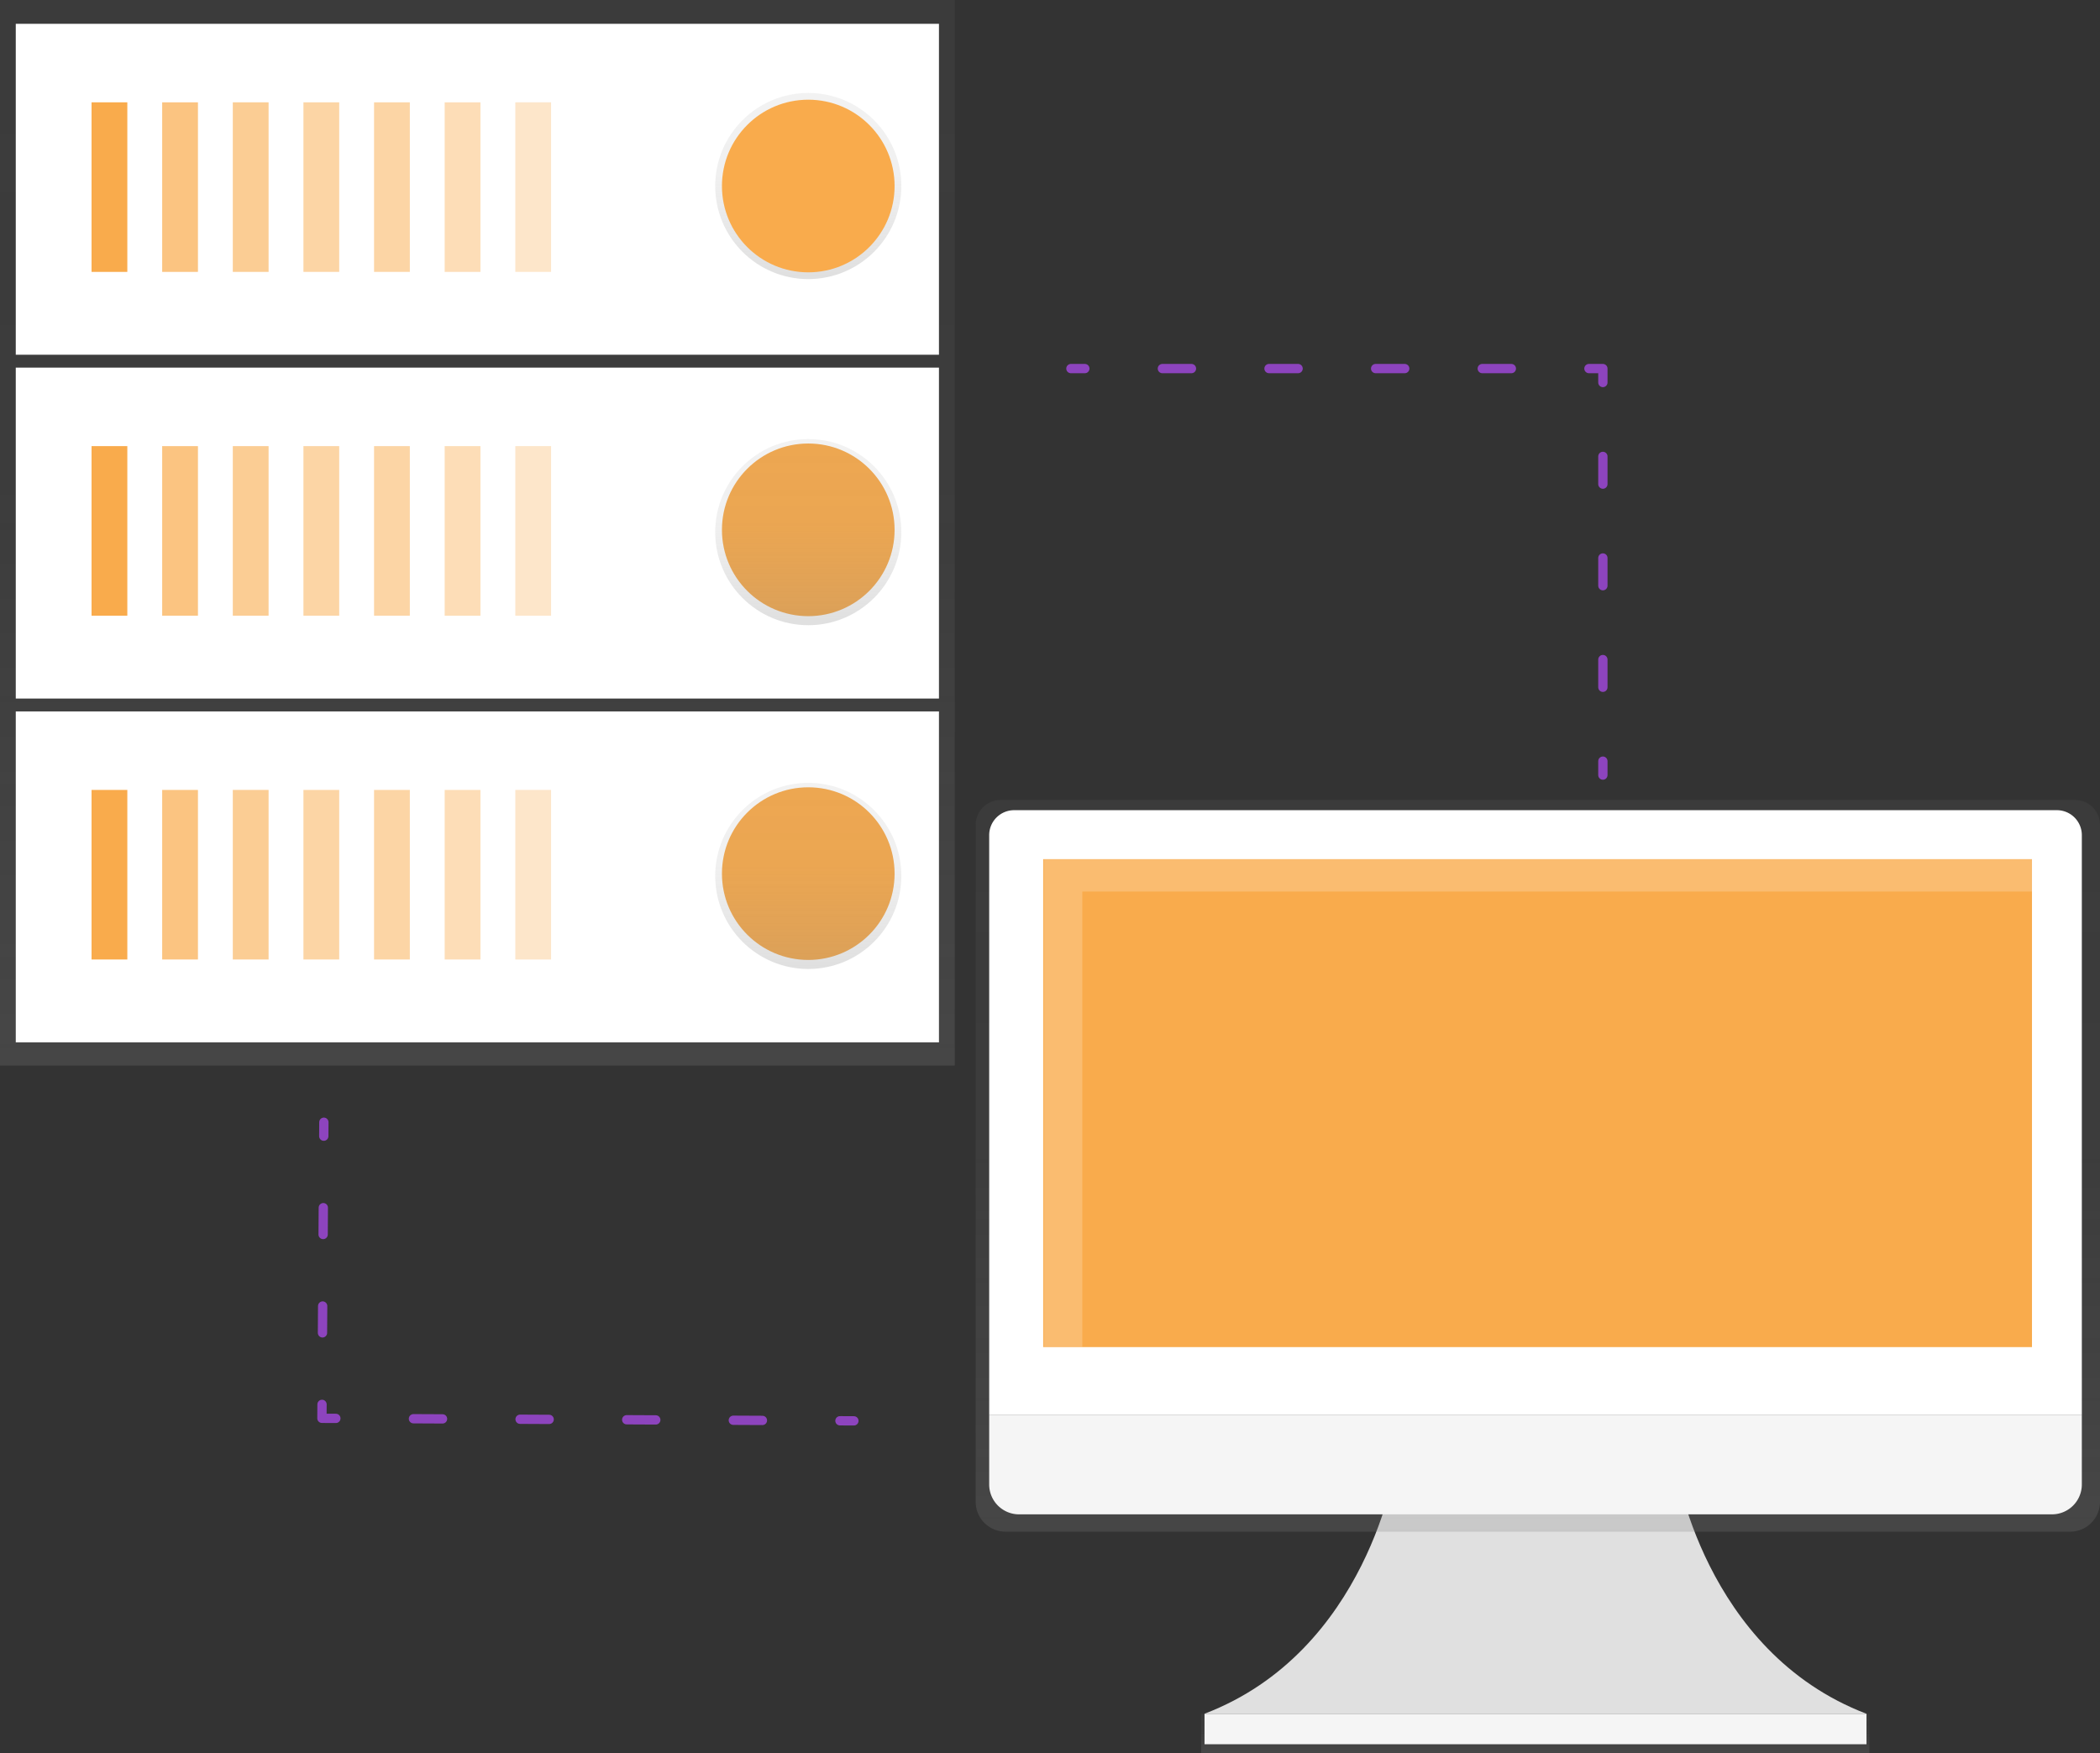 <svg id="d208afe9-d246-44b1-9723-4e792280c828" xmlns="http://www.w3.org/2000/svg" xmlns:xlink="http://www.w3.org/1999/xlink" viewBox="0 0 904 754.77"><rect x="0" y="0" width="904" height="754.77" fill="#333333" stroke="none"/><defs><style>.cls-1{fill:url(#linear-gradient);}.cls-2,.cls-21{fill:#fff;}.cls-3{fill:#f9ab4c;}.cls-4{opacity:0.7;}.cls-5{opacity:0.6;}.cls-6{opacity:0.5;}.cls-7{opacity:0.4;}.cls-8{opacity:0.3;}.cls-9{fill:#f9ab4c;}.cls-10{fill:url(#linear-gradient-2);}.cls-11{fill:url(#linear-gradient-3);}.cls-12{fill:url(#linear-gradient-4);}.cls-13,.cls-14,.cls-15,.cls-16{fill:none;stroke:#b44cf9;stroke-linecap:round;stroke-linejoin:round;stroke-width:4px;}.cls-14{stroke-dasharray:12.52 33.38;}.cls-15{stroke-dasharray:11.93 31.8;}.cls-16{stroke-dasharray:11.55 30.79;}.cls-17{fill:#e0e0e0;}.cls-18{fill:url(#linear-gradient-5);}.cls-19{fill:#f5f5f5;}.cls-20{fill:url(#linear-gradient-6);}.cls-21{opacity:0.2;isolation:isolate;}</style><linearGradient id="linear-gradient" x1="205.5" y1="297.28" x2="205.5" y2="756" gradientTransform="matrix(1, 0, 0, -1, 0, 756)" gradientUnits="userSpaceOnUse"><stop offset="0" stop-color="gray" stop-opacity="0.25"/><stop offset="0.54" stop-color="gray" stop-opacity="0.12"/><stop offset="1" stop-color="gray" stop-opacity="0.1"/></linearGradient><linearGradient id="linear-gradient-2" x1="347.94" y1="635.86" x2="347.94" y2="715.98" xlink:href="#linear-gradient"/><linearGradient id="linear-gradient-3" x1="347.94" y1="486.86" x2="347.94" y2="566.98" xlink:href="#linear-gradient"/><linearGradient id="linear-gradient-4" x1="347.94" y1="338.86" x2="347.94" y2="418.98" xlink:href="#linear-gradient"/><linearGradient id="linear-gradient-5" x1="660.92" y1="1.23" x2="660.92" y2="18.23" xlink:href="#linear-gradient"/><linearGradient id="linear-gradient-6" x1="810" y1="24" x2="810" y2="339" gradientTransform="matrix(1, 0, 0, -1, -148, 683.38)" xlink:href="#linear-gradient"/></defs><rect class="cls-1" width="411" height="458.72"/><rect class="cls-2" x="6.79" y="306.27" width="397.41" height="142.46"/><rect class="cls-3" x="39.41" y="340.06" width="15.4" height="73"/><g class="cls-4"><rect class="cls-3" x="69.81" y="340.06" width="15.4" height="73"/></g><g class="cls-5"><rect class="cls-3" x="100.22" y="340.06" width="15.4" height="73"/></g><g class="cls-6"><rect class="cls-3" x="130.62" y="340.06" width="15.4" height="73"/></g><g class="cls-6"><rect class="cls-3" x="161.02" y="340.06" width="15.4" height="73"/></g><g class="cls-7"><rect class="cls-3" x="191.42" y="340.06" width="15.4" height="73"/></g><g class="cls-8"><rect class="cls-3" x="221.83" y="340.06" width="15.4" height="73"/></g><circle class="cls-9" cx="347.94" cy="376.09" r="37.16"/><rect class="cls-2" x="6.79" y="158.26" width="397.41" height="142.46"/><rect class="cls-3" x="39.41" y="192.05" width="15.4" height="73"/><g class="cls-4"><rect class="cls-3" x="69.81" y="192.05" width="15.4" height="73"/></g><g class="cls-5"><rect class="cls-3" x="100.22" y="192.05" width="15.4" height="73"/></g><g class="cls-6"><rect class="cls-3" x="130.62" y="192.05" width="15.4" height="73"/></g><g class="cls-6"><rect class="cls-3" x="161.02" y="192.05" width="15.4" height="73"/></g><g class="cls-7"><rect class="cls-3" x="191.42" y="192.05" width="15.4" height="73"/></g><g class="cls-8"><rect class="cls-3" x="221.83" y="192.05" width="15.4" height="73"/></g><circle class="cls-9" cx="347.94" cy="228.09" r="37.16"/><rect class="cls-2" x="6.79" y="10.25" width="397.41" height="142.46"/><rect class="cls-3" x="39.41" y="44.05" width="15.4" height="73"/><g class="cls-4"><rect class="cls-3" x="69.81" y="44.05" width="15.4" height="73"/></g><g class="cls-5"><rect class="cls-3" x="100.22" y="44.05" width="15.4" height="73"/></g><g class="cls-6"><rect class="cls-3" x="130.62" y="44.05" width="15.4" height="73"/></g><g class="cls-6"><rect class="cls-3" x="161.02" y="44.05" width="15.4" height="73"/></g><g class="cls-7"><rect class="cls-3" x="191.42" y="44.05" width="15.4" height="73"/></g><g class="cls-8"><rect class="cls-3" x="221.83" y="44.05" width="15.4" height="73"/></g><circle class="cls-10" cx="347.94" cy="80.08" r="40.06"/><circle class="cls-11" cx="347.94" cy="229.08" r="40.06"/><circle class="cls-12" cx="347.94" cy="377.08" r="40.06"/><circle class="cls-9" cx="347.94" cy="80.08" r="37.16"/><g class="cls-4"><line class="cls-13" x1="461" y1="158.67" x2="467" y2="158.67"/><line class="cls-14" x1="500.38" y1="158.67" x2="667.31" y2="158.67"/><polyline class="cls-13" points="684 158.67 690 158.67 690 164.67"/><line class="cls-15" x1="690" y1="196.48" x2="690" y2="311.77"/><line class="cls-13" x1="690" y1="327.67" x2="690" y2="333.67"/></g><g class="cls-4"><line class="cls-13" x1="367.58" y1="611.67" x2="361.58" y2="611.64"/><line class="cls-14" x1="328.2" y1="611.48" x2="161.28" y2="610.68"/><polyline class="cls-13" points="144.58 610.61 138.58 610.58 138.62 604.58"/><line class="cls-16" x1="138.82" y1="573.79" x2="139.28" y2="504.52"/><line class="cls-13" x1="139.38" y1="489.12" x2="139.42" y2="483.12"/></g><path class="cls-17" d="M721.21,630.46s11.92,80.48,82.27,107.31h-285c70.35-26.83,82.27-107.31,82.27-107.31Z"/><rect class="cls-18" x="517.09" y="737.77" width="287.65" height="17"/><rect class="cls-19" x="518.52" y="737.77" width="284.96" height="13.12"/><path class="cls-20" d="M893.25,344.38H430.75A10.75,10.75,0,0,0,420,355.13h0V646.52a12.86,12.86,0,0,0,12.86,12.86H891.14A12.86,12.86,0,0,0,904,646.52V355.13a10.75,10.75,0,0,0-10.75-10.75Z"/><path class="cls-2" d="M436.57,348.78H885.43a10.75,10.75,0,0,1,10.75,10.75h0V609H425.82V359.54a10.75,10.75,0,0,1,10.74-10.76Z"/><path class="cls-19" d="M883.32,651.92H438.68a12.86,12.86,0,0,1-12.86-12.86V609H896.18v30.06A12.86,12.86,0,0,1,883.32,651.92Z"/><rect class="cls-9" x="449.07" y="369.86" width="425.65" height="210.06"/><polygon class="cls-21" points="465.91 383.8 874.99 383.8 874.99 369.79 449.34 369.79 449.34 579.85 465.91 579.85 465.91 383.8"/></svg>
